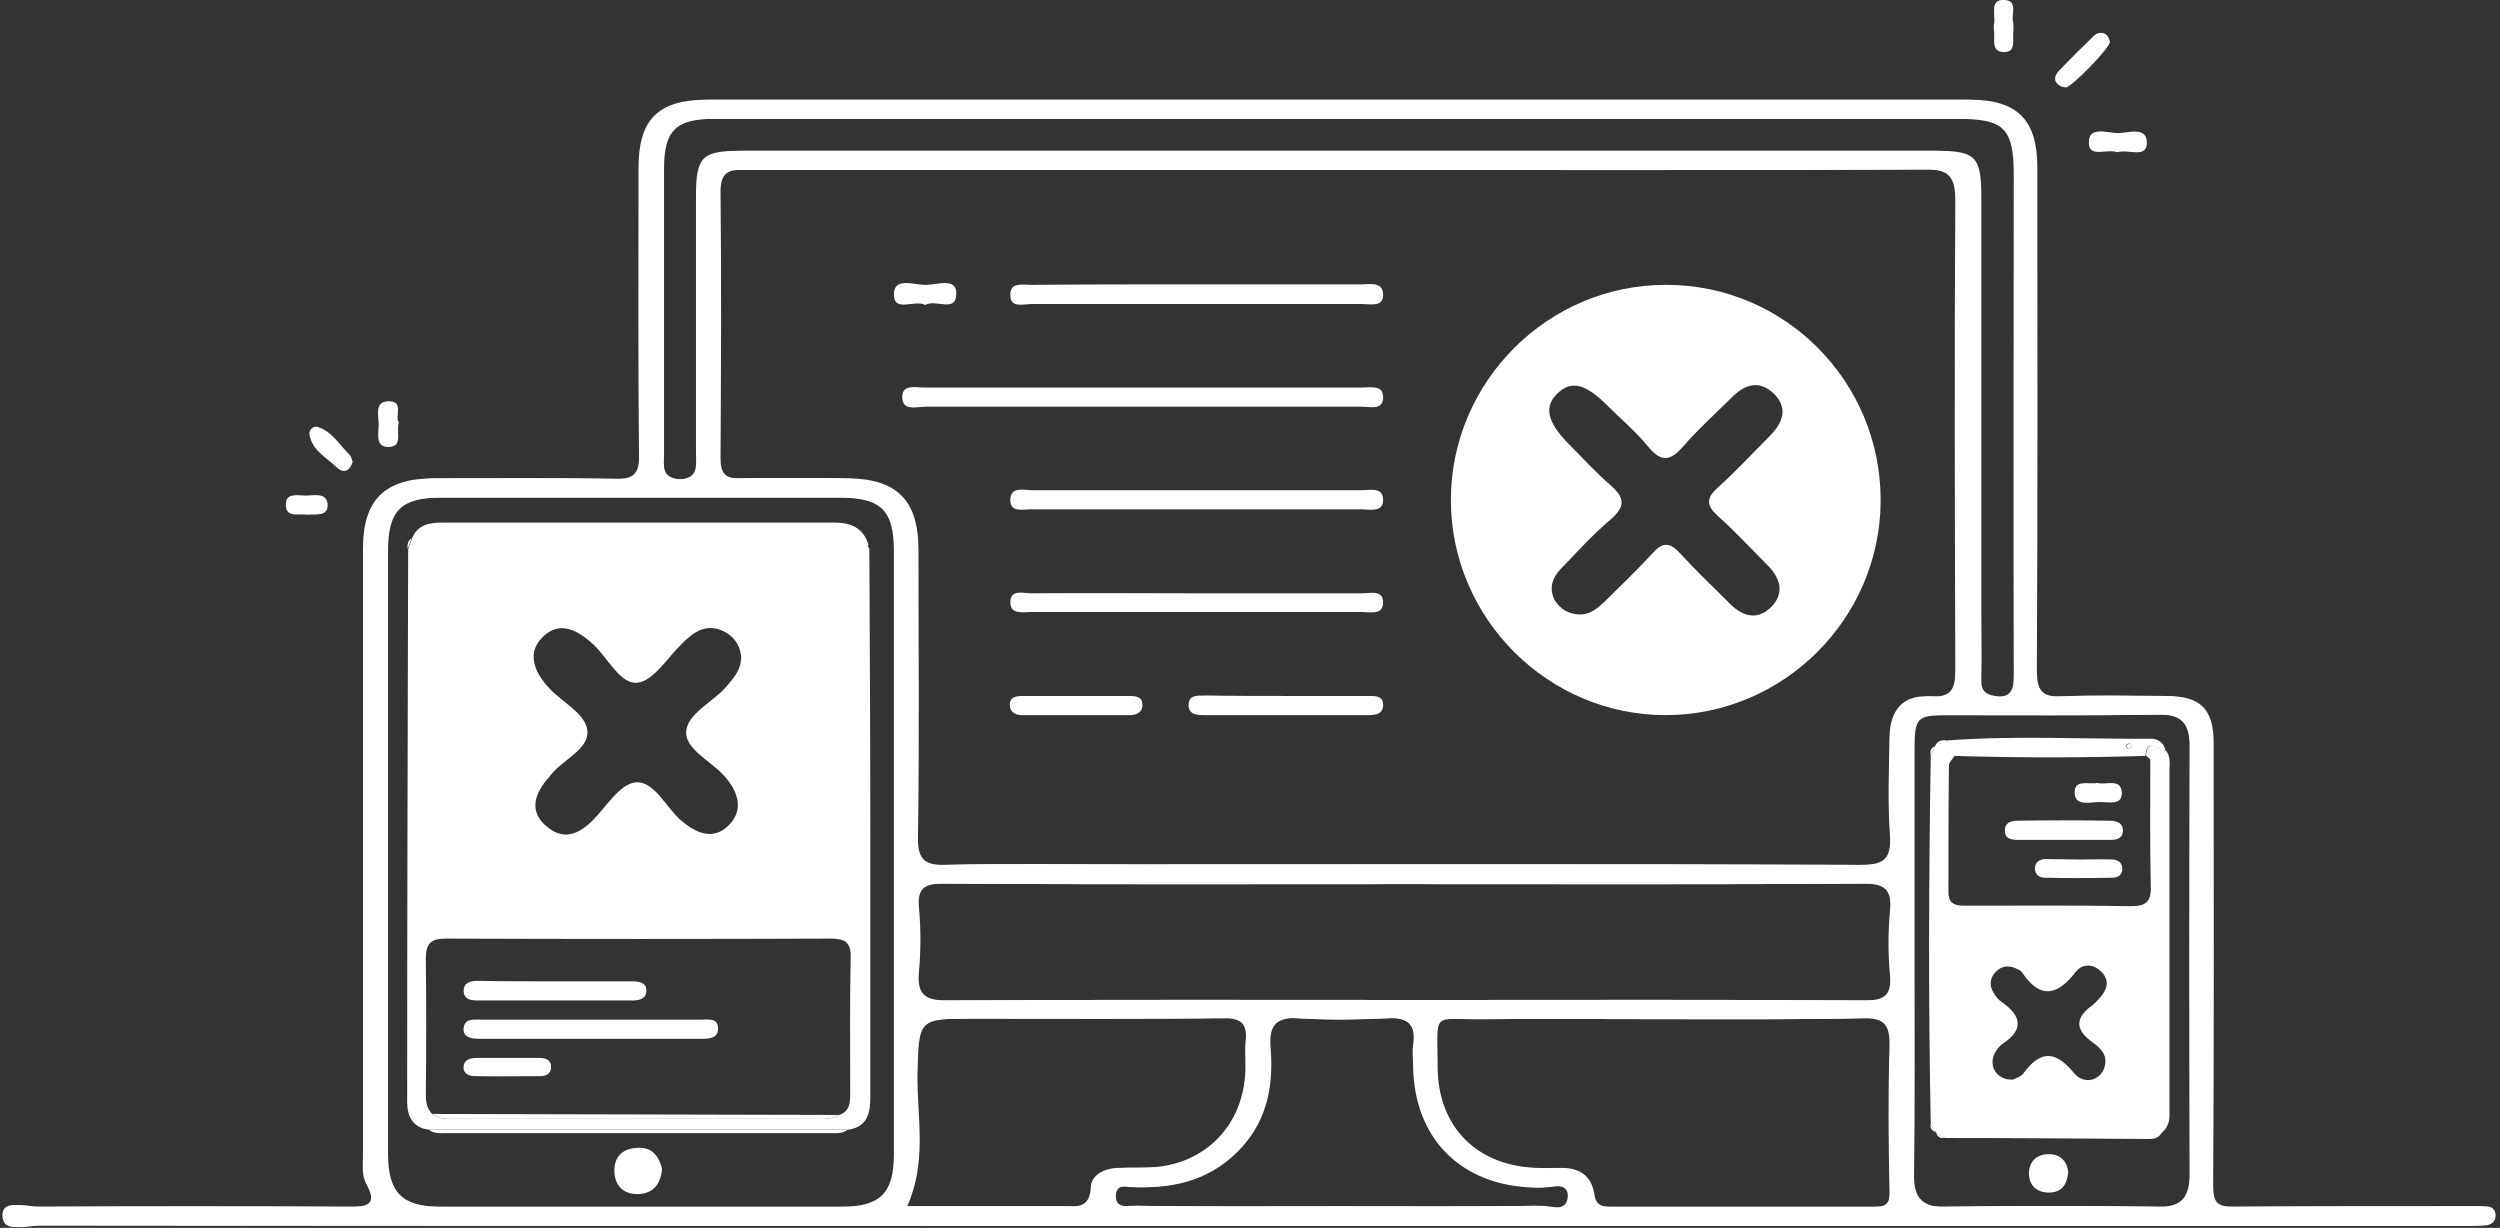 <?xml version="1.0" encoding="UTF-8"?>
<svg width="509px" height="250px" viewBox="0 0 509 250" version="1.1" xmlns="http://www.w3.org/2000/svg" xmlns:xlink="http://www.w3.org/1999/xlink">
    <rect x="0" y="0" width="509" height="250" fill="#333333" stroke="none"/>
    <!-- Generator: Sketch 52.4 (67378) - http://www.bohemiancoding.com/sketch -->
    <title>404-error</title>
    <desc>Created with Sketch.</desc>
    <g id="Page-1" stroke="none" stroke-width="1" fill="none" fill-rule="evenodd">
        <g id="404-error" transform="translate(0, -1)" fill="#FFFFFF">
            <path d="M255.1,250.6 C172.8,250.6 90.5,250.6 8.1,250.5 C5.8,250.5 1.6,252.1 1.6,248.4 C1.6,245.2 5.7,246.7 7.9,246.7 C29.4,246.6 50.9,246.6 72.4,246.7 C76.1,246.7 77.9,246.1 75.7,242.1 C74.7,240.3 75,238.2 75,236.2 C75,195 75,153.9 75,112.7 C75,102.8 79.4,98.4 89.4,98.4 C101.7,98.4 114.1,98.3 126.4,98.5 C130.1,98.6 131.3,97.4 131.2,93.7 C131,74.2 131.1,54.7 131.1,35.2 C131.1,25.3 135.1,21.3 145.1,21.3 C230.4,21.3 315.7,21.3 401.1,21.3 C410.7,21.3 414.8,25.4 414.8,35 C414.8,69.2 414.9,103.3 414.7,137.5 C414.7,141.6 415.7,143 420,142.8 C427,142.5 434,142.7 441,142.7 C448,142.7 450.7,145.3 450.7,152.3 C450.7,182.3 450.8,212.3 450.6,242.3 C450.6,246 451.5,246.7 454.9,246.7 C470.7,246.6 486.6,246.6 502.4,246.6 C503.6,246.6 504.7,246.6 505.9,246.6 C507,246.6 507.9,246.9 508.1,248.2 C508.2,249.7 507.3,250.4 506,250.5 C504.3,250.6 502.7,250.6 501,250.6 C419.1,250.6 337.1,250.6 255.1,250.6 Z M273.1,35.6 C232.9,35.6 192.8,35.6 152.6,35.6 C149.5,35.6 146.7,35.1 146.7,39.9 C146.9,58.1 146.8,76.2 146.7,94.4 C146.7,97.5 147.8,98.5 150.8,98.4 C158.1,98.3 165.5,98.3 172.8,98.4 C182.6,98.5 187,102.9 187,112.9 C187,132.4 187.2,151.9 186.9,171.4 C186.8,176.2 188.4,177.2 192.8,177.1 C206,176.8 219.1,177 232.3,177 C281.5,177 330.6,176.9 379.8,177.1 C384.5,177.1 386.3,176.2 386,171.1 C385.5,164.5 385.8,157.8 385.9,151.1 C386,145.5 388.7,142.4 394.1,142.8 C399,143.1 399.3,140.8 399.3,136.9 C399.2,105.2 399.1,73.6 399.3,41.9 C399.3,36.9 398,35.4 392.9,35.5 C353.1,35.7 313.1,35.6 273.1,35.6 Z M286.6,181 C255.1,181 223.6,181.1 192.2,180.9 C188.5,180.9 186.7,181.6 187.1,185.8 C187.5,190.1 187.5,194.5 187.1,198.8 C186.7,203.3 188.1,204.7 192.8,204.7 C225.9,204.5 259.1,204.6 292.2,204.6 C321.7,204.6 351.2,204.5 380.6,204.7 C384.6,204.7 386.4,203.9 386,199.5 C385.6,195.2 385.6,190.8 386,186.5 C386.4,182.1 385,180.9 380.5,180.9 C349.2,181.1 317.9,181 286.6,181 Z M273.3,25.2 C230.7,25.2 188,25.2 145.4,25.2 C137.6,25.2 135.2,27.6 135.2,35.3 C135.2,54.6 135.2,73.9 135.2,93.3 C135.2,95.9 134.5,98.5 138.9,98.6 C143.6,98.7 142.9,95.8 142.9,93 C142.9,75.7 142.9,58.3 142.9,41 C142.9,32.9 144.1,31.7 152.1,31.7 C232.7,31.7 313.4,31.7 394,31.7 C402.3,31.7 403.4,32.8 403.4,41.3 C403.4,69.3 403.4,97.3 403.4,125.3 C403.4,130 403.5,134.6 403.4,139.3 C403.3,141.9 404.4,142.5 406.9,142.8 C411.3,143.3 411.2,140.8 411.2,137.7 C411.1,104 411.2,70.4 411.2,36.7 C411.2,27.2 409.3,25.2 399.9,25.2 C357.6,25.2 315.4,25.2 273.3,25.2 Z M183.1,174.4 C183.1,154.1 183.1,133.7 183.1,113.4 C183.1,104.9 180.6,102.4 172.1,102.3 C144.8,102.3 117.4,102.3 90.1,102.3 C81.6,102.3 79,104.9 79,113.3 C79,154.1 79,194.9 79,235.8 C79,243.8 81.8,246.7 89.8,246.7 C117.3,246.7 144.8,246.7 172.3,246.7 C180.4,246.7 183.1,243.9 183.1,235.9 C183.1,215.3 183.1,194.9 183.1,174.4 Z M339.5,208.5 C327,208.5 314.5,208.4 302,208.5 C291.3,208.6 292.7,206.7 292.7,218.1 C292.7,230.6 300.9,238.6 313.4,238.8 C314.7,238.8 316.1,238.9 317.4,238.8 C321.2,238.6 324,240.1 324.6,244.1 C324.9,246.3 326,246.7 327.9,246.7 C346.2,246.7 364.5,246.7 382.8,246.7 C385.2,246.7 385.9,246 385.8,243.5 C385.6,233.7 385.5,223.9 385.8,214 C385.9,209.7 384.8,208.2 380.3,208.3 C366.9,208.6 353.2,208.5 339.5,208.5 Z M184.7,246.6 C195.9,246.6 206.6,246.6 217.2,246.6 C220.2,246.6 223.1,247.3 223.3,242.6 C223.4,240.3 226,238.9 228.5,238.8 C230.7,238.7 232.8,238.8 235,238.7 C245.9,238.4 253.9,230.8 254.7,220 C254.9,217.7 254.6,215.3 254.8,213 C255.3,209.1 253.5,208.2 249.9,208.3 C232.7,208.5 215.6,208.4 198.4,208.4 C186.9,208.4 187.1,208.4 186.8,219.8 C186.7,228.5 188.8,237.5 184.7,246.6 Z M389.8,196.6 C389.8,211.1 389.9,225.6 389.7,240.1 C389.6,244.7 391.2,246.8 396,246.7 C410.8,246.5 425.7,246.5 440.5,246.7 C445.4,246.8 446.9,244.6 446.9,240 C446.8,211 446.8,182 446.9,153 C446.9,148.3 445.3,146.4 440.5,146.5 C425.8,146.7 411.2,146.6 396.5,146.6 C390.3,146.6 389.8,147.1 389.8,153.6 C389.8,167.9 389.8,182.3 389.8,196.6 Z M273.5,246.6 C287,246.6 300.5,246.7 313.9,246.5 C316.2,246.5 320.4,248.2 320.4,244.4 C320.4,241.4 316.3,242.8 314,242.8 C298.8,242.6 289,232.9 288.9,217.8 C288.9,216.5 288.7,215.1 288.9,213.8 C289.6,209.2 287.5,208.1 283.3,208.3 C277.2,208.6 271,208.7 264.8,208.3 C259.9,208 258.3,209.6 258.7,214.4 C259.3,221.7 258.1,228.7 253,234.4 C247.2,240.9 239.8,243 231.4,242.7 C229.8,242.6 227.1,241.8 227.2,244.6 C227.2,247.2 229.9,246.5 231.5,246.5 C245.5,246.7 259.5,246.6 273.5,246.6 Z" id="Shape" fill-rule="nonzero"></path>
            <g id="Group">
                <path d="M254,250.6 C171.7,250.6 89.4,250.6 7,250.5 C4.7,250.5 0.5,252.1 0.5,248.4 C0.5,245.2 4.6,246.7 6.8,246.7 C28.3,246.6 49.8,246.6 71.3,246.7 C75,246.7 76.8,246.1 74.6,242.1 C73.6,240.3 73.9,238.2 73.9,236.2 C73.9,195 73.9,153.9 73.9,112.7 C73.9,102.8 78.3,98.4 88.3,98.4 C100.6,98.4 113,98.3 125.3,98.5 C129,98.6 130.2,97.4 130.1,93.7 C129.9,74.2 130,54.7 130,35.2 C130,25.3 134,21.3 144,21.3 C229.3,21.3 314.6,21.3 400,21.3 C409.6,21.3 413.7,25.4 413.7,35 C413.7,69.2 413.8,103.3 413.6,137.5 C413.6,141.6 414.6,143 418.9,142.8 C425.9,142.5 432.9,142.7 439.9,142.7 C446.9,142.7 449.6,145.3 449.6,152.3 C449.6,182.3 449.7,212.3 449.5,242.3 C449.5,246 450.4,246.7 453.8,246.7 C469.6,246.6 485.5,246.6 501.3,246.6 C502.5,246.6 503.6,246.6 504.8,246.6 C505.9,246.6 506.8,246.9 507,248.2 C507.1,249.7 506.2,250.4 504.9,250.5 C503.2,250.6 501.6,250.6 499.9,250.6 C417.9,250.6 336,250.6 254,250.6 Z M271.9,35.6 C231.7,35.6 191.6,35.6 151.4,35.6 C148.3,35.6 145.5,35.1 145.5,39.9 C145.7,58.1 145.6,76.2 145.5,94.4 C145.5,97.5 146.6,98.5 149.6,98.4 C156.9,98.3 164.3,98.3 171.6,98.4 C181.4,98.5 185.8,102.9 185.8,112.9 C185.8,132.4 186,151.9 185.7,171.4 C185.6,176.2 187.2,177.2 191.6,177.1 C204.8,176.8 217.9,177 231.1,177 C280.3,177 329.4,176.9 378.6,177.1 C383.3,177.1 385.1,176.2 384.8,171.1 C384.3,164.5 384.6,157.8 384.7,151.1 C384.8,145.5 387.5,142.4 392.9,142.8 C397.8,143.1 398.1,140.8 398.1,136.9 C398,105.2 397.9,73.6 398.1,41.9 C398.1,36.9 396.8,35.4 391.7,35.5 C351.9,35.7 311.9,35.6 271.9,35.6 Z M285.4,181 C253.9,181 222.4,181.1 191,180.9 C187.3,180.9 185.5,181.6 185.9,185.8 C186.3,190.1 186.3,194.5 185.9,198.8 C185.5,203.3 186.9,204.7 191.6,204.7 C224.7,204.5 257.9,204.6 291,204.6 C320.5,204.6 350,204.5 379.4,204.7 C383.4,204.7 385.2,203.9 384.8,199.5 C384.4,195.2 384.4,190.8 384.8,186.5 C385.2,182.1 383.8,180.9 379.3,180.9 C348,181.1 316.7,181 285.4,181 Z M272.1,25.2 C229.5,25.2 186.8,25.2 144.2,25.2 C136.4,25.2 134,27.6 134,35.3 C134,54.6 134,73.9 134,93.3 C134,95.9 133.3,98.5 137.7,98.6 C142.4,98.7 141.7,95.8 141.7,93 C141.7,75.7 141.7,58.3 141.7,41 C141.7,32.9 142.9,31.7 150.9,31.7 C231.5,31.7 312.2,31.7 392.8,31.7 C401.1,31.7 402.2,32.8 402.2,41.3 C402.2,69.3 402.2,97.3 402.2,125.3 C402.2,130 402.3,134.6 402.2,139.3 C402.1,141.9 403.2,142.5 405.7,142.8 C410.1,143.3 410,140.8 410,137.7 C409.9,104 410,70.4 410,36.7 C410,27.2 408.1,25.2 398.7,25.2 C356.4,25.2 314.2,25.2 272.1,25.2 Z M182,174.4 C182,154.1 182,133.7 182,113.4 C182,104.9 179.5,102.4 171,102.3 C143.7,102.3 116.3,102.3 89,102.3 C80.5,102.3 77.9,104.9 77.9,113.3 C77.9,154.1 77.9,194.9 77.9,235.8 C77.9,243.8 80.7,246.7 88.7,246.7 C116.2,246.7 143.7,246.7 171.2,246.7 C179.3,246.7 182,243.9 182,235.9 C182,215.3 182,194.9 182,174.4 Z M338.4,208.5 C325.9,208.5 313.4,208.4 300.9,208.5 C290.2,208.6 291.6,206.7 291.6,218.1 C291.6,230.6 299.8,238.6 312.3,238.8 C313.6,238.8 315,238.9 316.3,238.8 C320.1,238.6 322.9,240.1 323.5,244.1 C323.8,246.3 324.9,246.7 326.8,246.7 C345.1,246.7 363.4,246.7 381.7,246.7 C384.1,246.7 384.8,246 384.7,243.5 C384.5,233.7 384.4,223.9 384.7,214 C384.8,209.7 383.7,208.2 379.2,208.3 C365.7,208.6 352,208.5 338.4,208.5 Z M183.5,246.6 C194.7,246.6 205.4,246.6 216,246.6 C219,246.6 221.9,247.3 222.1,242.6 C222.2,240.3 224.8,238.9 227.3,238.8 C229.5,238.7 231.6,238.8 233.8,238.7 C244.7,238.4 252.7,230.8 253.5,220 C253.7,217.7 253.4,215.3 253.6,213 C254.1,209.1 252.3,208.2 248.7,208.3 C231.5,208.5 214.4,208.4 197.2,208.4 C185.7,208.4 185.9,208.4 185.6,219.8 C185.6,228.5 187.6,237.5 183.5,246.6 Z M388.7,196.6 C388.7,211.1 388.8,225.6 388.6,240.1 C388.5,244.7 390.1,246.8 394.9,246.7 C409.7,246.5 424.6,246.5 439.4,246.7 C444.3,246.8 445.8,244.6 445.8,240 C445.7,211 445.7,182 445.8,153 C445.8,148.3 444.2,146.4 439.4,146.5 C424.7,146.7 410.1,146.6 395.4,146.6 C389.2,146.6 388.7,147.1 388.7,153.6 C388.7,167.9 388.7,182.3 388.7,196.6 Z M272.3,246.6 C285.8,246.6 299.3,246.7 312.7,246.5 C315,246.5 319.2,248.2 319.2,244.4 C319.2,241.4 315.1,242.8 312.8,242.8 C297.6,242.6 287.8,232.9 287.7,217.8 C287.7,216.5 287.5,215.1 287.7,213.8 C288.4,209.2 286.3,208.1 282.1,208.3 C276,208.6 269.8,208.7 263.6,208.3 C258.7,208 257.1,209.6 257.5,214.4 C258.1,221.7 256.9,228.7 251.8,234.4 C246,240.9 238.6,243 230.2,242.7 C228.6,242.6 225.9,241.8 226,244.6 C226,247.2 228.7,246.5 230.3,246.5 C244.4,246.7 258.3,246.6 272.3,246.6 Z" id="Shape" fill-rule="nonzero"></path>
                <path d="M429.6,9.5 C429.4,11 421.7,18.8 420.6,18.8 C420,18.8 419.3,18.5 418.9,18.1 C418,17.2 418.5,16.2 419.2,15.4 C421.5,13 423.8,10.7 426.2,8.4 C427,7.6 428,7.4 428.9,8.1 C429.3,8.5 429.5,9.2 429.6,9.5 Z" id="Path"></path>
                <path d="M431.1,32 C429.1,31.2 425.4,33.2 425.3,30.2 C425.1,26.5 429.1,28.1 431.2,28.1 C433.3,28.1 437.2,26.6 437.1,30.2 C437,33.3 433.2,31.3 431.1,32 Z" id="Path"></path>
                <path d="M71.8,95 C71.2,97.1 69.8,97.4 68.5,96.1 C66.4,94.1 63.5,92.7 63,89.4 C62.9,88.6 63.7,87.7 64.6,87.9 C67.6,88.8 69.1,91.6 71.2,93.6 C71.6,94.1 71.6,94.6 71.8,95 Z" id="Path"></path>
                <path d="M409.9,5.5 C409.9,6.5 410,7 409.9,7.5 C409.7,9.1 410.6,11.7 407.9,11.6 C405.3,11.5 406.2,8.9 406,7.3 C405.9,6.8 405.9,6.3 406,5.8 C406.3,4 405.1,1 407.8,1 C411.2,0.9 409.3,4.3 409.9,5.5 Z" id="Path"></path>
                <path d="M81.2,87 C80.6,89 82.1,91.9 79.2,92 C76.3,92.1 77.1,89.2 77.1,87.4 C77.1,85.6 76.2,82.8 79,82.7 C82.4,82.6 80.3,85.8 81.2,87 Z" id="Path"></path>
                <path d="M62.6,105.8 C60.9,105.5 58.4,106.5 58.2,104 C58,101.2 60.6,101.9 62.2,101.9 C63.9,101.9 66.4,101.2 66.7,103.6 C66.9,106.3 64.2,105.6 62.6,105.8 Z" id="Path"></path>
                <path d="M382.9,103 C382.8,126.9 363.2,146.5 339.3,146.6 C315.2,146.7 295.4,126.9 295.4,102.8 C295.4,78.7 315.2,58.9 339.3,59 C363.4,59 383,78.7 382.9,103 Z M321.5,126.1 C323.7,126.2 325.2,124.9 326.7,123.5 C330,120.2 333.4,117 336.5,113.6 C338.6,111.2 340.1,111.5 342.1,113.7 C345.4,117.3 348.9,120.6 352.3,124 C354.9,126.6 357.9,127.3 360.6,124.6 C363.3,121.9 362.6,118.9 360,116.2 C356.6,112.8 353.3,109.2 349.7,106 C347.5,104 347.3,102.5 349.6,100.4 C353.3,97.1 356.7,93.4 360.2,89.9 C362.9,87.2 364.2,84.2 361.2,81.2 C358.3,78.3 355.2,79.2 352.5,82 C349.2,85.3 345.7,88.4 342.7,91.9 C340.2,94.7 338.4,95.3 335.7,92.1 C333.2,89 330.1,86.4 327.3,83.6 C322.8,79.1 319.9,78.4 317.1,81.1 C314.3,83.8 315,86.9 319.3,91.3 C322.1,94.1 324.8,97.1 327.8,99.7 C330.7,102.2 331.1,104 328,106.7 C324.3,109.8 321.1,113.4 317.7,116.9 C316,118.7 315.3,120.9 316.6,123.3 C317.7,125 319.3,126 321.5,126.1 Z" id="Shape" fill-rule="nonzero"></path>
                <path d="M232.3,83.8 C217.7,83.8 203,83.8 188.4,83.8 C186.6,83.8 183.7,84.8 183.7,81.8 C183.7,79.2 186.4,79.9 188.1,79.9 C217.9,79.9 247.7,79.9 277.4,79.9 C279.1,79.9 281.7,79.3 281.6,82 C281.5,84.6 278.9,83.8 277.2,83.8 C262.2,83.8 247.2,83.8 232.3,83.8 Z" id="Path"></path>
                <path d="M243.4,121.8 C254.7,121.8 266,121.8 277.3,121.8 C279,121.8 281.6,121 281.6,123.7 C281.6,126.3 278.9,125.6 277.3,125.6 C254.9,125.6 232.4,125.6 210,125.6 C208.3,125.6 205.7,126.2 205.7,123.6 C205.7,120.9 208.4,121.8 210,121.8 C221.1,121.7 232.2,121.8 243.4,121.8 Z" id="Path"></path>
                <path d="M243.4,100.8 C254.7,100.8 266,100.8 277.3,100.8 C279,100.8 281.6,100.1 281.6,102.8 C281.6,105.4 278.9,104.7 277.3,104.7 C254.8,104.7 232.4,104.7 209.9,104.7 C208.2,104.7 205.6,105.4 205.7,102.7 C205.8,100 208.4,100.8 210,100.8 C221.1,100.8 232.3,100.8 243.4,100.8 Z" id="Path"></path>
                <path d="M243.8,58.9 C254.9,58.9 266.1,58.9 277.2,58.9 C278.9,58.9 281.5,58.3 281.6,60.9 C281.7,63.6 279,62.9 277.4,62.9 C254.9,62.9 232.5,62.9 210,62.9 C208.4,62.9 205.7,63.8 205.7,61.1 C205.6,58.4 208.2,59 209.9,59 C221.2,58.9 232.5,58.9 243.8,58.9 Z" id="Path"></path>
                <path d="M262,142.7 C267.5,142.7 273,142.7 278.4,142.7 C279.8,142.7 281.7,142.5 281.6,144.7 C281.5,146.4 280,146.6 278.6,146.6 C267.5,146.6 256.4,146.6 245.2,146.6 C243.7,146.6 241.9,146.5 242,144.4 C242.1,142.3 244.1,142.7 245.5,142.6 C251,142.7 256.5,142.7 262,142.7 Z" id="Path"></path>
                <path d="M219.3,142.7 C222.8,142.7 226.3,142.7 229.8,142.7 C231.2,142.7 232.7,142.8 232.6,144.7 C232.5,146.1 231.3,146.6 230.1,146.6 C222.8,146.6 215.4,146.6 208.1,146.6 C206.9,146.6 205.7,146.1 205.6,144.7 C205.5,142.8 207,142.7 208.4,142.7 C212,142.7 215.7,142.7 219.3,142.7 Z" id="Path"></path>
                <path d="M188.4,63.1 C186.2,61.9 181.9,64.8 182,60.8 C182.1,57.3 186.3,59.1 188.6,59 C190.7,59 194.8,57.4 194.7,60.8 C194.7,64.8 190.5,61.8 188.4,63.1 Z" id="Path"></path>
                <path d="M87.3,231 C84,230.6 82.9,228.2 82.9,225.4 C82.9,187.9 83,150.4 83.1,112.8 C83.4,112.1 83.6,111.3 83.9,110.6 C85,107.8 87.5,107.4 90.1,107.4 C116.7,107.4 143.3,107.4 169.9,107.4 C173.1,107.4 175.8,108.4 176.8,111.9 C176.8,112 176.6,112.1 176.7,112.2 C176.8,112.4 176.9,112.6 177,112.8 C177.1,133.3 177.2,153.8 177.2,174.3 C177.2,190.8 177.2,207.3 177.2,223.8 C177.2,227.1 177,230.3 172.8,231 C144.1,231 115.7,231 87.3,231 Z M88,227.8 C89.6,229 91.5,228.8 93.3,228.8 C117.4,228.8 141.5,228.8 165.6,228.8 C167.4,228.8 169.3,229 170.9,228 C173.1,227.2 173.1,225.4 173.1,223.5 C173.1,214.3 173,205.2 173.2,196 C173.3,192.8 172,192.1 169.1,192.1 C143,192.2 116.8,192.2 90.7,192.1 C87.6,192.1 86.7,193.2 86.7,196.2 C86.8,205.4 86.8,214.5 86.7,223.7 C86.7,225.2 86.8,226.6 88,227.8 Z M150.9,134.7 C150.7,132.3 149.3,130.3 146.8,129.3 C143.5,128 141.1,129.8 138.9,132 C135.9,134.9 133.1,139.6 129.8,140 C126.3,140.4 123.8,135 120.8,132.2 C116.7,128.4 113.3,127.8 110.4,130.8 C107.6,133.6 108.2,137.3 111.9,141.2 C114.6,144.1 119.4,146.4 119.6,149.9 C119.8,153.6 114.7,155.6 112.2,158.7 C112.1,158.8 112,158.9 111.9,159.1 C108.4,162.9 108,166.4 111.1,169.1 C114.6,172.2 117.7,171 120.7,168 C123.5,165.2 126.2,160.6 129.4,160.3 C133.1,159.9 135.5,165.2 138.5,167.9 C142.4,171.3 145.7,171.8 148.5,168.9 C151.2,166.1 150.7,162.5 147.3,158.8 C144.6,155.9 139.6,153.5 139.7,150.1 C139.8,146.4 144.9,144.1 147.7,141 C149.2,139.2 150.9,137.6 150.9,134.7 Z" id="Shape" fill-rule="nonzero"></path>
                <path d="M87.3,231 C115.7,231 144.2,231 172.6,231 C171.5,231.9 170.1,231.7 168.8,231.7 C142.9,231.7 117,231.7 91.1,231.7 C89.8,231.7 88.4,231.9 87.3,231 Z" id="Path"></path>
                <path d="M134.8,239 C134.5,242 133.1,243.9 130.2,244.1 C127.3,244.3 125.3,242.7 125.1,239.8 C124.9,236.7 126.6,234.8 129.8,234.7 C132.8,234.5 134.2,236.5 134.8,239 Z" id="Path"></path>
                <path d="M83.8,110.6 C83.5,111.3 83.3,112.1 83,112.8 C82.9,111.9 83,111.1 83.8,110.6 Z" id="Path"></path>
                <path d="M176.8,112.8 C176.7,112.6 176.6,112.4 176.5,112.2 C176.5,112.1 176.6,112 176.6,111.9 C176.7,112.1 176.8,112.5 176.8,112.8 Z" id="Path"></path>
                <path d="M393.1,229.8 C392.6,204.8 392.7,179.8 393.1,154.8 C393.4,154.2 393.7,153.6 394,152.9 C394.3,152 395.1,151.7 396,151.7 C396.7,152.7 397.3,153.8 398,154.8 C397.6,155.5 396.8,156.2 396.8,156.8 C396.7,165.4 396.7,174.1 396.7,182.7 C396.7,185.4 398.6,185.4 400.5,185.4 C411.6,185.4 422.8,185.3 433.9,185.5 C436.9,185.5 438,184.6 437.9,181.5 C437.7,172.9 437.8,164.2 437.8,155.6 C437.5,155.3 437.2,155.1 436.9,154.8 L436.9,154.9 C437.3,150.9 439.6,154 441,153.8 C442,155.1 441.7,156.7 441.7,158.1 C441.7,180.9 441.7,203.7 441.7,226.5 C441.7,228 441.9,229.5 440.9,230.8 C440.6,231.1 440.3,231.5 440,231.8 C439.4,232.8 438.4,232.9 437.4,232.9 C423.6,232.8 409.8,232.7 396,232.7 C395.4,232.4 394.8,232.1 394.3,231.7 C394.3,231.7 394.1,231.5 394.1,231.5 C393.7,231 393.4,230.4 393.1,229.8 Z M409.9,220.8 C410.4,220.5 411.5,220.2 412,219.5 C415.4,214.9 418.4,214.8 422.2,219.4 C424.3,222 427.7,221 428.5,218.2 C429.2,215.8 427.6,214.3 426,213.2 C422.3,210.5 422.6,208.1 426.1,205.6 C426.6,205.2 427,204.7 427.5,204.2 C429,202.5 429.6,200.7 427.9,198.9 C426.2,197.2 424,197.1 422.6,198.9 C418.9,203.7 415.4,204.5 411.7,199 C411.5,198.7 411.2,198.5 410.9,198.4 C409.3,197.5 407.7,197.5 406.4,198.8 C405,200.2 405,201.8 406,203.3 C406.4,204 407,204.7 407.7,205.1 C411.4,207.8 412.2,210.5 407.9,213.4 C407.1,213.9 406.4,214.8 406,215.7 C404.9,218.3 406.7,221 409.9,220.8 Z" id="Shape" fill-rule="nonzero"></path>
                <path d="M440.9,153.8 C439.5,154 437.2,150.9 436.8,154.9 C423.8,155.3 410.9,155.3 397.9,154.9 C397.2,153.9 396.6,152.8 395.9,151.8 C409.8,150.7 423.7,151.5 437.6,151.4 C439.1,151.3 440.5,152 440.9,153.8 Z M434.1,153.1 C433.9,152.8 433.8,152.4 433.6,152.4 C433.4,152.3 433,152.6 432.8,152.7 C432.9,152.9 433,153.3 433.2,153.4 C433.5,153.4 433.8,153.2 434.1,153.1 Z" id="Shape" fill-rule="nonzero"></path>
                <path d="M421.1,239.7 C420.8,242.5 419.5,243.9 416.9,243.8 C414.6,243.7 413.2,242.3 413.1,240.1 C413,237.6 414.6,236 417,236 C419.5,235.9 420.9,237.5 421.1,239.7 Z" id="Path"></path>
                <path d="M394.2,231.7 C394.8,232 395.4,232.3 395.9,232.7 C395.1,232.8 394.5,232.5 394.2,231.7 Z" id="Path"></path>
                <path d="M393.1,229.8 C393.4,230.4 393.7,231 394.1,231.5 C393.3,231.2 392.9,230.7 393.1,229.8 Z" id="Path"></path>
                <path d="M394,152.9 C393.7,153.5 393.4,154.1 393.1,154.8 C392.9,153.9 393.1,153.3 394,152.9 Z" id="Path"></path>
                <path d="M440,231.8 C440.3,231.5 440.6,231.1 440.9,230.8 C440.5,231.1 440.2,231.5 440,231.8 Z" id="Path"></path>
                <path d="M88,227.8 C115.6,227.9 143.3,227.9 170.9,228 C169.2,229 167.4,228.8 165.6,228.8 C141.5,228.8 117.4,228.8 93.3,228.8 C91.4,228.8 89.6,229 88,227.8 Z" id="Path"></path>
                <path d="M437.8,155.7 C437.5,155.4 437.2,155.2 436.9,154.9 C437.2,155.1 437.5,155.4 437.8,155.7 Z" id="Path"></path>
                <path d="M434.1,153.1 C433.8,153.2 433.5,153.4 433.3,153.4 C433.1,153.3 433,152.9 432.9,152.7 C433.2,152.6 433.5,152.4 433.7,152.4 C433.8,152.4 433.9,152.8 434.1,153.1 Z" id="Path"></path>
                <path d="M120.4,208.6 C127.9,208.6 135.4,208.6 142.8,208.6 C144.2,208.6 146.2,208.2 146.2,210.4 C146.2,212.4 144.4,212.5 142.9,212.5 C127.8,212.5 112.7,212.5 97.6,212.5 C96.1,212.5 94.2,212.3 94.4,210.3 C94.6,208.3 96.5,208.6 98,208.6 C105.4,208.6 112.9,208.6 120.4,208.6 Z" id="Path"></path>
                <path d="M113.2,200.8 C118.4,200.8 123.5,200.8 128.7,200.8 C130.1,200.8 131.6,201 131.6,202.7 C131.6,204.4 130.1,204.7 128.7,204.7 C118.2,204.7 107.7,204.7 97.3,204.7 C95.9,204.7 94.4,204.5 94.4,202.7 C94.4,201 95.9,200.7 97.3,200.7 C102.5,200.8 107.9,200.8 113.2,200.8 Z" id="Path"></path>
                <path d="M103.4,216.4 C105.6,216.4 107.7,216.4 109.9,216.4 C111.1,216.4 112.3,216.8 112.2,218.4 C112.1,219.6 111.2,220.1 110.1,220.1 C105.6,220.1 101.1,220.2 96.7,220.1 C95.5,220.1 94.2,219.6 94.4,218.1 C94.5,216.7 95.8,216.4 97,216.4 C99.1,216.4 101.3,216.4 103.4,216.4 C103.4,216.4 103.4,216.4 103.4,216.4 Z" id="Path"></path>
                <path d="M420.4,172 C417.3,172 414.1,172 411,172 C409.7,172 408.1,171.9 408.2,170 C408.2,168.5 409.5,168.1 410.7,168.1 C417,168 423.3,168 429.6,168.1 C431,168.1 432.4,168.6 432.2,170.4 C432,171.9 430.7,172 429.5,172 C426.4,172 423.4,172 420.4,172 Z" id="Path"></path>
                <path d="M423.7,176 C425.9,176 428,175.9 430.2,176 C431.3,176.1 432.1,176.7 432.1,177.9 C432.1,179.1 431.2,179.7 430.2,179.7 C425.5,179.8 420.9,179.8 416.2,179.7 C415.2,179.7 414.3,179 414.3,177.8 C414.3,176.6 415.2,176 416.3,175.9 C418.7,175.9 421.2,176 423.7,176 C423.7,176 423.7,176 423.7,176 Z" id="Path"></path>
                <path d="M427,160.4 C428.7,160.9 431.7,159.4 432,162.2 C432.2,165.2 429.2,164.2 427.4,164.3 C425.6,164.3 422.6,165.2 422.4,162.6 C422.2,159.5 425.3,160.8 427,160.4 Z" id="Path"></path>
            </g>
        </g>
    </g>
</svg>